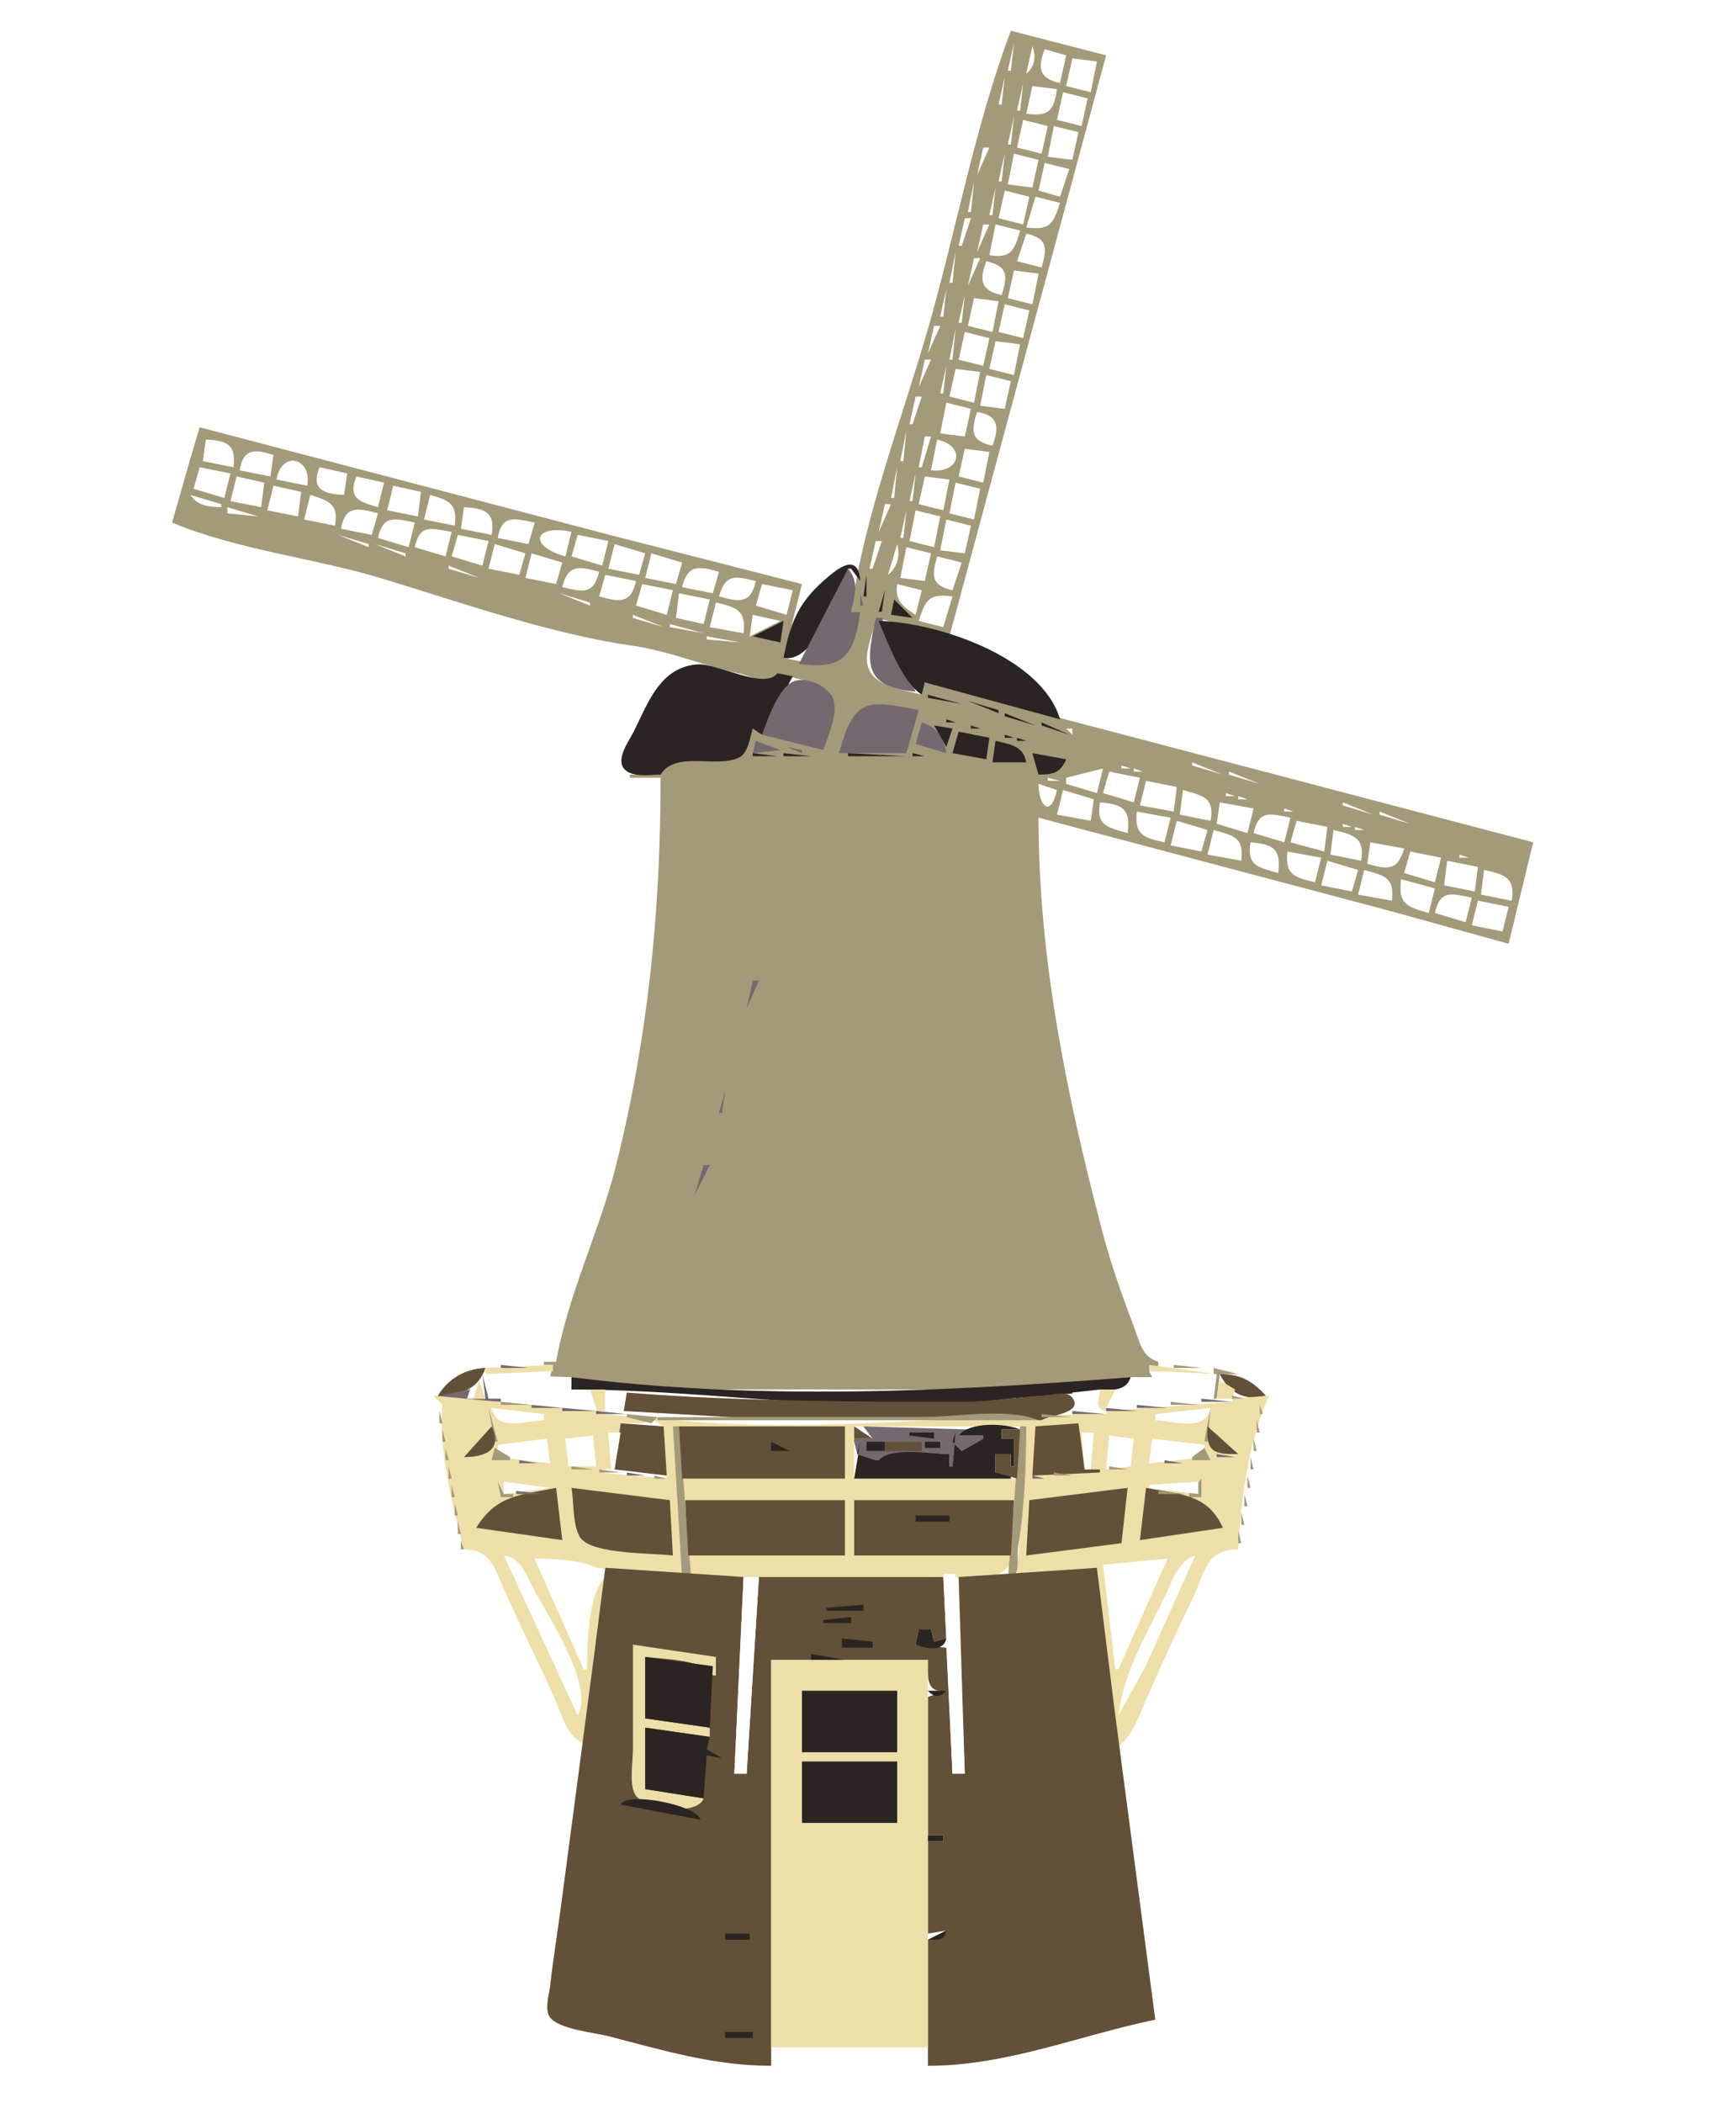 <svg xmlns="http://www.w3.org/2000/svg" viewBox="0 0 565 684" xmlns:xlink="http://www.w3.org/1999/xlink">
<path fill="#fff" d="m0,0v684h565v-684h-565z"/>
<path fill="#a39a79" d="m329,10c-11.62,30.788-17.68,64.356-26.71,96-8.59,30.09-21.11,61.99-25.29,93h3c-3.58,17.34-8.76,18.72-25,15l6-24-62-15.85-134-35.15-3,10-6,21c21.757,9.05 46.46,11.5 69,18.39 25.75,7.87 54.48,17.91 81,21.69 11.81,1.69 23.32,6.6 35,9.11 3.74,.81 10.91,4.89 12-.19 5.49,2.07 15.91,2.4 17.97,9.02 1.47,4.75-1.9,11.33-2.97,15.98l-23-7c-1.33,2.98-1.83,8.12-5.16,9.52-6.15,2.6-22.59-2.22-24.84,5.48h-10v1h10c0,43.03-4.02,84.18-14.48,126-5.31,21.26-15.85,42.65-19.52,64h-4v1h3l-1,4 48,3.96 95,.04 53-4 2-4v-1c-5.29-1.59-6-6.24-7.81-11-3.86-10.2-7.53-20.45-10.31-31-11.66-44.38-20.88-88.91-20.88-135l113.91,30.2 39.09,10.8 8-33-198-52-1,4c-6.27-1.78-17.3-2.67-17.83-11-.29-4.55 2.22-9.47 2.83-14l24,6 9.72-36 26.75-99.09 14.53-53.91-31-8z"/>
<path fill="#fff" d="m330,14l-2,9h1l1-9m6,1l-2,9c2.79-2.256 3.28-5.711 2-9m4,1c-2.33,6.235-1.84,9.49 5,11l2-9-7-2m9,3l-2,9 8,2 2-10-8-1m-22,6l-2,9h1l1-9m6,2l-2,9h1l1-9m3,1l-2,9c7.19,.885 9.01-.711 10-8l-8-1m10,2l-2,9 8,2 2-9-8-2m-22,7l-3,9 3-9m6,1l-2,9h1l1-9m3,1l-2,9 8,2 2-9-8-2m10,2l-2,10 8,1 2-9-8-2m-23,7l-2,9 4-9h-2m7,2l-2,9h1l1-9m3,0l-2,10 8,1 2-9-8-2m10,3l-2,9 7,2 3-9-8-2m-23,6l-2,10h1l1-10m7,2l-2,9h1l1-9m3,1l-2,9 8,2 2-9-8-2m10,2l-3,10c7.58,.932 8.74-.946 11-8l-8-2m-23,7l-2,9h1l3-9h-2m6,2l-2,9 4-9h-2m4,0l-2,10c7.04,1.229 8.2-1.678 10-8l-8-2m10,3l-3,9 8,2c1.77-6.306 2.02-9.45-5-11m-23,6l-2,10h1l1-10m6,2l-2,9 4-9h-2m4,1c-2.33,6.235-1.84,9.49 5,11 2-6.314 2.03-9.449-5-11m9,3l-2,9 8,2 2-10-8-1m-22,6l-2,9h1l1-9m6,2l-2,9h1l1-9m3,1l-2,9 8,2 2-10-8-1m10,2l-2,9 8,2 2-9-8-2z"/>
<path fill="#635038" d="m302,104l1,1-1-1z"/>
<path fill="#fff" d="m304,106l-2,9 4-9h-2m7,1l-2,10h1l1-10m3,1l-2,9 8,2 2-9-8-2m10,3l-2,9 8,2 2-10-8-1m-23,6l-2,9 4-9h-2m7,2l-2,9h1l1-9m3,1l-2,9 8,2 2-10-8-1m10,2l-2,10 8,1 2-9-8-2m-23,7l-2,9h1l3-9h-2m7,2l-3,9 3-9m3,0l-2,10 8,1 2-9-8-2m10,3c-2,6.31-2.03,9.45 5,11 2.26-6.04 1.98-9.88-5-11m-23,6l-2,10h1l1-10m6,2l-2,10h1l3-10h-2m-234,1l-1,7 10,2c.838-7.28-1.935-8.69-9-9m238,0l-2,10c9.42,1.08 11.58-7.88 2-10m-227,10l10,2 1-7c-6.111-1.93-9.848-2.16-11,5m236-7l-2,9 8,2 2-10-8-1m-224,10l10,2c1.62-9.25-8.477-11.48-10-2m-25-4l-2,7 10,3 2-8-10-2m39,0c-2.96,7.19 1.34,8.71 8,9l1-7-9-2m188,0l-2,10h1l1-10m6,2l-2,9h1l1-9m-221,1l-2,8 10,2 1-8-9-2m39,0c-2.84,6.9 .82,8.24 7,10l2-8-9-2m185,0l-2,9 8,2 2-10-8-1m10,2l-2,10 8,2 2-10-8-2m-222,1l-2,8 10,2 1-8-9-2m39,0l-2,8 10,2 1-8-9-2m-66,3c2.287,3.63 5.92,3.82 10,4v-1l-10-3m39,0l-2,8 10,2c1.23-7.06-1.77-8-8-10m39,0l-2,8 10,2c.81-7.06-1.5-8.15-8-10m148,3l-2,9 4-9h-2m-214,1v2l10,1-10-3m37,7l10,2 2-7c-6.34-1.78-10.77-2.66-12,5m40-7l-1,7 10,2c1.27-7.3-2.15-8.7-9-9m144,1l-2,9h1l1-9m3,0l-2,10 8,2 2-10-8-2m-212,2l10,3-10-3m37,7l10,3 2-8c-6.59-1.36-10.31-2.64-12,5m39,0l10,2 2-7c-6.36-1.31-10.75-2.77-12,5m146-6l-2,10 8,1 2-9-8-2m-210,2l10,4-10-4m37,7l10,3 2-8c-6.63-.97-10.27-2.84-12,5m49,3l2-8c-12.31-2.54-14.21,4.56-2,8m-109.33-8.67l.666,.34-.666-.34m4,1l.666,.34-.666-.34m31.333,.67l10,4v-1l-10-3m39,0l-2,7 10,3 2-8-10-2m39,0l-2,7 10,3 2-8-10-2m-98.333,2.33l.666,.34-.666-.34m195.33-.33l-2,9h1l3-9h-2m-163,1l10,4v-1l-10-3m39,0l-2,8 10,2 2-7-10-3m39,0l-2,8 10,2 2-7-10-3m92,0l-3,10c3-2.28 4.09-6.42 3-10m-194.33,1.33l.666,.34-.666-.34m197.33-.33l-2,10 8,1 2-9-8-2m-161,2l10,5-10-5m39,0l-2,8 10,2 2-7-10-3m39,0l-2,8 10,2 2-7-10-3m-103.33,1.33l.66,.34-.66-.34m196.33-.33c-1.77,6.31-2.02,9.45 5,11l3-9-8-2z"/>
<path fill="#2a2522" d="m255,214c9.84,2.07 18.66-20.89 21-29h1l3,4c-.73-9.57-7.38-4.14-12-.05-8.44,7.48-10.89,14.16-13,25.05z"/>
<path fill="#fff" d="m116.67,183.33l.66,.34-.66-.34m29.33,.67v1l10,3-10-4m37,7c6.62,1.51 10.14,2.62 12-5-6.57-1.85-10.19-2.44-12,5m39,0l10,2 2-7c-6.57-1.85-10.19-2.44-12,5z"/>
<path fill="#74696e" d="m276,185l-16,31c14.28,1.92 18.06-2.6 20-17h-3c1.08-5.25 2.81-9.56-1-14z"/>
<path fill="#fff" d="m127.67,186.33l.66,.34-.66-.34m30.33,.67l10,4-10-4m39,0l-2,7c6.57,1.85 10.34,2.52 12-5l-10-2m37,7c6.57,1.85 10.34,2.52 12-5-6.85-1.56-9.78-2.5-12,5z"/>
<path fill="#2a2522" d="m282,187l-1,7h1v-7z"/>
<path fill="#fff" d="m135.67,188.33l.66,.34-.66-.34m153.33,.67l-1,3 1-3m-119,1l10,4-10-4m39,0l-2,7 10,3 2-8-10-2m39,0l-2,7 10,3 2-8-10-2m44,0c-.86,5.22 1.78,7.33 6,10l2-8-8-2m-145.33,1.33l.66,.34-.66-.34m4,1l.66,.34-.66-.34z"/>
<path fill="#2a2522" d="m288,192l-2,7h1l1-7z"/>
<path fill="#fff" d="m182,193l10,4v-1l-10-3m39,0l-1,8 9,2 2-8-10-2z"/>
<path fill="#74696e" d="m280,193v4h1l-1-4z"/>
<path fill="#fff" d="m299,202l8,2 3-10c-7.58-.93-8.74,.95-11,8m-137.33-6.67l.66,.34-.66-.34z"/>
<path fill="#2a2522" d="m291,195l-1,5 7,1-6-6z"/>
<path fill="#fff" d="m194,196l10,5-10-5m39,0l-2,8 11,2c.85-7.41-2.16-8.43-9-10m-63.33,1.33l.66,.34-.66-.34m11,3l.66,.34-.66-.34m25.33-.33v1l10,3-10-4m39,0l-1,7 10-5-9-2m-60.33,1.33l.66,.34-.66-.34z"/>
<path fill="#74696e" d="m285,201c-2.94,14.19-4.63,22.46 13,24l-11-24h-2z"/>
<path fill="#fff" d="m188.67,202.33l.66,.34-.66-.34z"/>
<path fill="#2a2522" d="m245,207l9,2 1-7-10,5m41-5c2.94,7.07 7.54,19.77 14,24l1-4 44,12c-5.77-20.02-39.63-31.6-59-32z"/>
<path fill="#fff" d="m192,203l1,1-1-1m26,0v1l11,2-11-3m-18.33,2.33l.66,.34-.66-.34m30.33,1.67v1l11,1-11-2m-22.33,.33l.66,.34-.66-.34z"/>
<path fill="#2a2522" d="m239,209l1,1-1-1m3,1l11,3-11-3z"/>
<path fill="#fff" d="m218.67,210.33l.66,.34-.66-.34m4,1l.66,.34-.66-.34z"/>
<path fill="#2a2522" d="m234,214l1,1-1-1m3.67,1.33l.66,.34-.66-.34m-22.67,36.67c4.89-7.99 18.21-1.93 25.57-5.6 2.93-1.47 3.52-6.57 4.43-9.4l3,2 10-19-5-1c-4.11,5.57-19.6-3.35-26-2.88-12.21,.9-16.08,12.53-20.75,21.88-1.46,2.92-5.55,8.37-3.43,11.68 2.2,3.46 8.72,2.32 12.18,2.32m26.67-35.67l.66,.34-.66-.34m3.33,.67l1,1-1-1m4,1l1,1-1-1z"/>
<path fill="#74696e" d="m248,239l20,5c1.46-4.57 4.54-11.14 3.4-15.98-1.11-4.69-9.59-8.61-13.87-5.98-4.52,2.78-7.78,12.16-9.53,16.96z"/>
<path fill="#2a2522" d="m302,226v1l11,2-11-3z"/>
<path fill="#74696e" d="m273,245h22l4-14c-17.21-3.55-20.95-3.78-26,14z"/>
<path fill="#2a2522" d="m315,228l10,4v-1l-10-3m-13.33,4.33l.66,.34-.66-.34m25.33-.33v1l10,3-10-4m-21.33,1.33l.66,.34-.66-.34m2.33,.67v1h3l-3-1z"/>
<path fill="#74696e" d="m300,235l-2,7 10,3c-.95-4.9-3.07-8.55-8-10z"/>
<path fill="#2a2522" d="m313.67,235.33l.66,.34-.66-.34m25.33-.33v1l9,3-9-4m-35,1l4,7 2-6-6-1m12,0v1h3l-3-1m4.67,1.33l.66,.34-.66-.34z"/>
<path fill="#fff" d="m347,237l2,2v-2h-2z"/>
<path fill="#2a2522" d="m312,238l-2,7 11,2 1-7-10-2m13,0l1,1-1-1z"/>
<path fill="#fff" d="m351,238l10,4-10-4z"/>
<path fill="#2a2522" d="m327,239v1h3l-3-1m4,1v1h3l-3-1z"/>
<path fill="#74696e" d="m246,241l-1,4 9-1-8-3z"/>
<path fill="#2a2522" d="m324,241l-1,7h11c-.89-5.34-5.25-5.91-10-7z"/>
<path fill="#fff" d="m363,241l10,4-10-4z"/>
<path fill="#2a2522" d="m339.67,242.33l.66,.34-.66-.34z"/>
<path fill="#74696e" d="m256,243l5,2v-1l-5-1z"/>
<path fill="#2a2522" d="m343.67,243.33l.66,.34-.66-.34m2.33,.67l1,1-1-1z"/>
<path fill="#fff" d="m375,245l11,3-11-3z"/>
<path fill="#2a2522" d="m245,245v1h8l-8-1m10,0v1h9l-9-1m21,0v1h19l-19-1m21,0v1h4l-4-1m39,0l2,7c4.68-.06 7.09-.49 9-5l-11-2m14,0l1,1-1-1z"/>
<path fill="#fff" d="m351.67,245.33l.66,.34-.66-.34z"/>
<path fill="#2a2522" d="m244,246l1,1-1-1z"/>
<path fill="#fff" d="m354.67,246.33l.66,.34-.66-.34m4,1l.66,.34-.66-.34z"/>
<path fill="#2a2522" d="m348,252l4-4-4,4z"/>
<path fill="#fff" d="m362.67,248.33l.66,.34-.66-.34m25.33-.33v1l10,3-10-4m-41,5v2l10,3 2-8-12,3m18-4v1h3l-3-1m4,1v1h3l-3-1m-8,1l-2,7 10,3 2-8-10-2m39,0v1l10,3-10-4z"/>
<path fill="#74696e" d="m347.67,252.33l.66,.34-.66-.34z"/>
<path fill="#fff" d="m377.67,252.33l.66,.34-.66-.34m-36.67,.67v1h4l-4-1m40.67,.33l.66,.34-.66-.34m-8.67,.67l-2,8 11,2 1-8-10-2m39,0l10,4-10-4m-74,1c.03,7.38 3.99,11.12 6,2l-6-2m50.67,.33l.66,.34-.66-.34m4,1l.66,.34-.66-.34m-46.67,.67l-2,8 11,2 1-7-10-3m39,0l-1,8 10,2c1.32-7.59-2.46-8.16-9-10m39,1l11,3-11-3m-25,0v1h3l-3-1m4,1v1h3l-3-1z"/>
<path fill="#2a2522" d="m371,260l1,1-1-1z"/>
<path fill="#fff" d="m358,261c-1.32,7.59 2.46,8.16 9,10 .94-7.65-1.34-9.37-9-10m39,0l-1,7 10,3 2-8-11-2m14.67,.33l.66,.34-.66-.34m25.33-.33v1l10,3-10-4m-21.33,1.33l.66,.34-.66-.34m2.33,.67v1h3l-3-1m-48,1c-.86,7.45 2.09,8.57 9,10l2-8-11-2m38,7l10,3 2-8c-6.59-1.36-10.31-2.64-12,5m15.67-6.67l.66,.34-.66-.34m25.33-.33v1l10,3-10-4m-22.33,1.33l.66,.34-.66-.34m4,1l.66,.34-.66-.34m-47.67,.67l-2,8 10,2 2-7-10-3m39,0l-2,7 11,3 1-8-10-2m39,0l10,4-10-4m-24,1v1h3l-3-1m4,1v1h3l-3-1m-46,1l-2,8 11,2c.88-7.61-2.25-8.1-9-10m39,0l-1,8 10,2c1.29-7.4-2.37-8.48-9-10m39,1l11,3-11-3z"/>
<path fill="#635038" d="m484,270l1,1-1-1z"/>
<path fill="#fff" d="m449.67,271.33l.66,.34-.66-.34m4,1l.66,.34-.66-.34m32.33,.67l10,5-10-5m-79,1c-1.32,7.59 2.46,8.16 9,10 .94-7.65-1.34-9.37-9-10m39,0l-1,7c6.78,1.91 9.84,2.31 12-5l-11-2m14.67,.33l.66,.34-.66-.34m4,1l.66,.34-.66-.34m4,1l.66,.34-.66-.34m-49.67,.67c-.85,7.41 2.16,8.43 9,10l2-8-11-2m40,0l-2,7 10,3 2-8-10-2m13.67,.33l.66,.34-.66-.34m2.33,.67v1h3l-3-1m4.67,1.33l.66,.34-.66-.34m-47.67,.67l-2,8 10,2 2-7-10-3m39,0l-1,8 10,2 1-8-10-2m16.67,1.33l.66,.34-.66-.34m4,1l.66,.34-.66-.34m-47.67,.67l-2,8 11,2c.88-7.61-2.25-8.1-9-10m39,0l-1,8 10,2c1.3-7.44-2.3-8.61-9-10m-27,3c-.99,8.01 1.63,8.91 9,11l2-8-11-3m11,11l10,3 2-8c-6.59-1.36-10.31-2.64-12,5z"/>
<path fill="#2a2522" d="m441,293l1,1-1-1z"/>
<path fill="#fff" d="m481,293l-2,8 10,2 2-8-10-2z"/>
<path fill="#74696e" d="m245,319l-2,9 4-9h-2m-9,36l-2,7h1l1-7m-7,24l-3,10 5-10h-2z"/>
<path fill="#eedfa9" d="m158,445v2l22-1v-2l-22,1z"/>
<path fill="#74696e" d="m163,444v1h9l-9-1z"/>
<path fill="#eedfa9" d="m374,444v2l22,1-22-3z"/>
<path fill="#a39a79" d="m382,444v1h9l-9-1z"/>
<path fill="#635038" d="m142,455c7.13-1.7 13.26-2.12 16-10-6.81,.2-12.89,3.86-16,10z"/>
<path fill="#a39a79" d="m395,445v10h1l1-8h6l-8-2z"/>
<path fill="#fff" d="m158,447l1,8 33,3c-.34-4.36-1.64-5.66-6-6v-4l-28-1m216-1l1,2h-7l-6,10 33-3 1-8-22-1z"/>
<path fill="#74696e" d="m157,447l1,8h-6l1-3-10,2v1l20,1v-1h-4l-2-8z"/>
<path fill="#635038" d="m397,447c2.96,6.16 8.39,8.9 15,7-4.6-4.95-8.26-6.98-15-7z"/>
<path fill="#2a2522" d="m186,448v4c46.37,0 93.44,8.85 140,3.28 10.3-1.23 20.72-1.5 31-2.86 4.52-.59 9.34,.59 11-4.42-60.21,4.75-121.85,7.6-182,0z"/>
<path fill="#eedfa9" d="m156,449l-2,6h4l-2-6m241,0l-1,6h5v1l-41,3v-1l3-6h-5c-.63,3.32-1.94,6.16 2,7v1c-48.99,0-100.11,7.18-149,1l5,3 1,17-22-2v-1h4l-1-12h4v-3h8v-2l-16-1v-1h3v-7h-5l2,6v1l-53-5 3,3c-1.47,13.68 3.39,33.72 7,47 9.04,.11 10.14,6.66 13.44,14 5.26,11.73 11.07,23.24 16.28,35 2.17,4.91 3.81,12.18 9.28,14l7-54c-6.08,3.94-5.94,23.03-6,30h-1l-16-36 48,7-3-50h56v17h-53v7h53v18h-51l1,7c26.34,0 52.66,.72 78.96-.05 9.34-.27 22.83,3.89 26.04-6.95h-52v-18h53v-7h-53v-17h56l-3,50 26-4 7,58c4.6-3.12 7.22-10.94 9.42-16 4.71-10.8 9.69-21.57 14.81-32.17 4.07-8.4 4.02-15.73 14.77-15.83 .68-15.79 3.58-35.69 10-50l-12,1 1-3-5-3z"/>
<path fill="#fff" d="m153,451l-1,4 1-4z"/>
<path fill="#74696e" d="m191,452l1,1-1-1z"/>
<path fill="#fff" d="m349,453l1,6h7l1-7-9,1m-152,0v6c4.68-.16 6.45-1.22 7-6h-7z"/>
<path fill="#635038" d="m204,453l-1,6 35,2h66l35,1c2.17-1.65 13.96-2.23 9.95-7.39-1.81-2.33-6.49-.78-8.95-.65-9.03,.5-17.93,2.04-27,2.04-36.56,0-72.6-.13-109-3z"/>
<path fill="#74696e" d="m362,453l1,1-1-1z"/>
<path fill="#a39a79" d="m401,454v1h4l-4-1z"/>
<path fill="#74696e" d="m391,455v1h10l-10-1z"/>
<path fill="#a39a79" d="m163,456v1h10l-10-1m218,0v1h9l-9-1z"/>
<path fill="#74696e" d="m173,457v1h10l-10-1m197,0v1h10l-10-1z"/>
<path fill="#a39a79" d="m410,457v3h1l-1-3m-251,1l2,11h1l-3-11z"/>
<path fill="#fff" d="m160,458c1.71,7.83 11,4.23 17,4v-2l-17-2z"/>
<path fill="#74696e" d="m183,458v1h11l-11-1m177,0v1h10l-10-1z"/>
<path fill="#fff" d="m376,460v2c6.16,.13 16.23,4.11 18-4l-18,2z"/>
<path fill="#a39a79" d="m394,458l-2,11h1l1-11m-251,1v4h1l-1-4z"/>
<path fill="#74696e" d="m194,459v1h10l-10-1m155,0v1h11l-11-1z"/>
<path fill="#a39a79" d="m204,460v1l8,2 2-2-10-1m135,0v1h10l-10-1m-125,1v1h124c-10.03-4.21-27.1-1-38-1h-86m185.33,1.67l.34,.66-.34-.66m9.67-.67v4h1l-1-4m-254.67,1.67l.34,.66-.34-.66z"/>
<path fill="#635038" d="m202,463l-2,15 17,2-1-16-14-1m135,1l-1,16 22-1v-1h-5l-2-15-14,1m-177,0l-9,10c6.77-.02 12.7-2.22 9-10z"/>
<path fill="#a39a79" d="m219,464l3,50h3l-4-50h-2z"/>
<path fill="#635038" d="m221,464l1,17h53v-17h-54m57,0v4h6l-6-4z"/>
<path fill="#74696e" d="m281,464l3,4h-6v1l1,4 6,2h1c5.44-4.12 16.35-2 23-2v4h1l1-11-1,3 3,3 7-4v-1h-8l3-2-34-1z"/>
<path fill="#2a2522" d="m312,467h8v1l-7,4-3-3 1-3-1,11h-1v-4c-5.72,0-19.1-2.46-23,2h-1l-6-2 1-4-2,12h51v-2h-5v-6h5v4h1v-9h-4v-3h6c-4.94-2.07-16.52-2.57-20,2z"/>
<path fill="#a39a79" d="m332,464l-4,50c4.66-1 2.75-7.09 3.39-11 2.05-12.49 2.61-26.33 2.61-39h-2z"/>
<path fill="#635038" d="m393,464c-.56,8.39 2.18,9.13 10,9l-10-9z"/>
<path fill="#a39a79" d="m144,465v4h1l-1-4z"/>
<path fill="#635038" d="m326,465v3h4v9h-1v-4h-5v6l7,2 1-16h-6z"/>
<path fill="#fff" d="m198,466l1,12h1l2-12h-4z"/>
<path fill="#2a2522" d="m296,466v1l8,1v-2h-8z"/>
<path fill="#fff" d="m352,466l1,12h2l1-12h-4m-168,2l1,9h9l-1-10-9,1m177-1l-1,11 8-1 1-9-8-1m-199,3v4l17,2-1-8-16,2m213-2l-1,8 18-2v-4l-17-2z"/>
<path fill="#a39a79" d="m408,468v4h1l-1-4z"/>
<path fill="#74696e" d="m164,469l1,1-1-1z"/>
<path fill="#2a2522" d="m251,469v3h6l-6-3m31,0v3h6v-3h-6z"/>
<path fill="#635038" d="m288,469v3h12v-3h-12z"/>
<path fill="#2a2522" d="m301,469v2h5v-2h-5z"/>
<path fill="#a39a79" d="m145,471v4h1l-1-4m16,0l-1,4h6v-1l-5-3m231,0l-4,3v1h6l-2-4z"/>
<path fill="#74696e" d="m396,473v1h6l-6-1z"/>
<path fill="#a39a79" d="m407,474v4h1l-1-4z"/>
<path fill="#74696e" d="m169,475v1h6l-6-1m210,0v1h6l-6-1m-4.33,1.33l.66,.34-.66-.34z"/>
<path fill="#a39a79" d="m146,477v4h1l-1-4m40,0v1h7l-7-1m175,0v1h6l-6-1m-166,1v1h7l-7-1z"/>
<path fill="#74696e" d="m204,479v1h6l-6-1z"/>
<path fill="#a39a79" d="m343,479v1h6l-6-1m-130,1v1h4l-4-1z"/>
<path fill="#74696e" d="m336,480v1h4l-4-1z"/>
<path fill="#a39a79" d="m406,480v4h1l-1-4m-248.67,1.67l.34,.66-.34-.66m233.67-.67l-4,5v1h4v-6m-229,1l1,5h4v-1h-3l-2-4z"/>
<path fill="#fff" d="m164,482v4l15-2-15-2m210,1v1l16,2v-4l-16,1z"/>
<path fill="#a39a79" d="m147,483v4h1l-1-4z"/>
<path fill="#635038" d="m155,497l28,4-2-17c-11.43,2.35-19.47,2.19-26,13m31-13c.82,4.42 .28,12.85 3.03,16.41 4.06,5.27 23.55,4.78 29.97,5.59l-1-18-32-4m149,4l-1,18 31-4 2-18-32,4m38-4l-2,17 27-4c-5.03-11.3-14.24-10.79-25-13z"/>
<path fill="#74696e" d="m168,485v1h9l-9-1z"/>
<path fill="#a39a79" d="m377,485v1h9l-9-1m28,1v4h1l-1-4z"/>
<path fill="#635038" d="m223,488l1,18h51v-18h-52m55,0v18h51l1-18h-52z"/>
<path fill="#a39a79" d="m148,489v4h1l-1-4m256,3v4h1l-1-4z"/>
<path fill="#2a2522" d="m298,493v2h11v-2h-11z"/>
<path fill="#a39a79" d="m149,495v4h1l-1-4m254,3v4h1l-1-4m-253,3v3h1l-1-3z"/>
<path fill="#fff" d="m164,506l24,52c5.71-9.59-10.14-32.93-14.78-42-2.33-4.55-3.79-9.12-9.22-10m200,52l8.86-16 16.14-36c-5.52,1.73-7.38,8.12-9.74,13-6.12,12.64-13.57,24.98-15.26,39m-190-51l16,36h1c.16-7.96 .19-24.32 6-30-1.93-5.81-17.25-5.88-23-6m185,2l4,34h1l16-36-21,2z"/>
<path fill="#635038" d="m197,510c-4.59,36.35-9.5,72.67-14.28,109-1.18,9-2.66,17.98-3.67,27-.32,2.87-1.94,7.74-.02,10.27 2.94,3.88 14.39,4.92 18.97,6.1 17.96,4.62 34.36,9.63 53,9.63v-132h51c0,5.32-.88,10.9 6,10l-6,2v45h5v2h-5v30l6-1-6,3v41c25.79,0 48.98-9.82 74-15l-13.28-101-5.72-46-45,3 2,64h-4l-2-41-10-1 1-5h4l1,4 4-1-1-20h-60l-4,64h-4l3-64-45-3z"/>
<path fill="#fff" d="m307,512l3,65h4l-1.91-45-1.09-20h-4m-65,1l-3,64h4l4-64h-5z"/>
<path fill="#a39a79" d="m307.33,521.67l.34,.66-.34-.66z"/>
<path fill="#2a2522" d="m269,523v1h12v-2l-12,1z"/>
<path fill="#a39a79" d="m245.33,525.67l.34,.66-.34-.66z"/>
<path fill="#2a2522" d="m268,527v1h9v-2l-9,1m31,3l-1,5c3.48,1.27 9.04,2.5 10-2l-4,1-1-4h-4m-25,3v3h10v-2l-10-1z"/>
<path fill="#eedfa9" d="m206,535v34c0,4.1-1.28,10.83 .6,14.57 2.57,5.09 20.45,7.31 22.4,1.43l-19-3v-20l21,3v-3l-21-3v-20c6.01,.76 18.56,.67 22,6h1v-6l-27-4z"/>
<path fill="#2a2522" d="m264,538v2h11l-11-2m-54,1v20l21,3 1-20-22-3z"/>
<path fill="#eedfa9" d="m251,540v126h51v-126h-51z"/>
<path fill="#a39a79" d="m308.33,542.67l.34,.66-.34-.66m-64,6l.34,.66-.34-.66z"/>
<path fill="#2a2522" d="m261,550v20h31v-20h-31m41,0c1.95,2.23 4.05,2.23 6,0h-6m-92,12v20l19,3 1-14 5,1-5-3 1-4-21-3m51,11v20h31v-20h-31m-59,14l26,5c-1.03-4.82-23.96-9.31-26-5z"/>
<path fill="#635038" d="m227,586l1,1-1-1z"/>
<path fill="#2a2522" d="m302,597v2h5v-2h-5m0,34c3.19-.01 5.27,.4 6-3l-6,3m-66-2v2h8v-2h-8m0,32v2h9v-2h-9z"/>
</svg>
